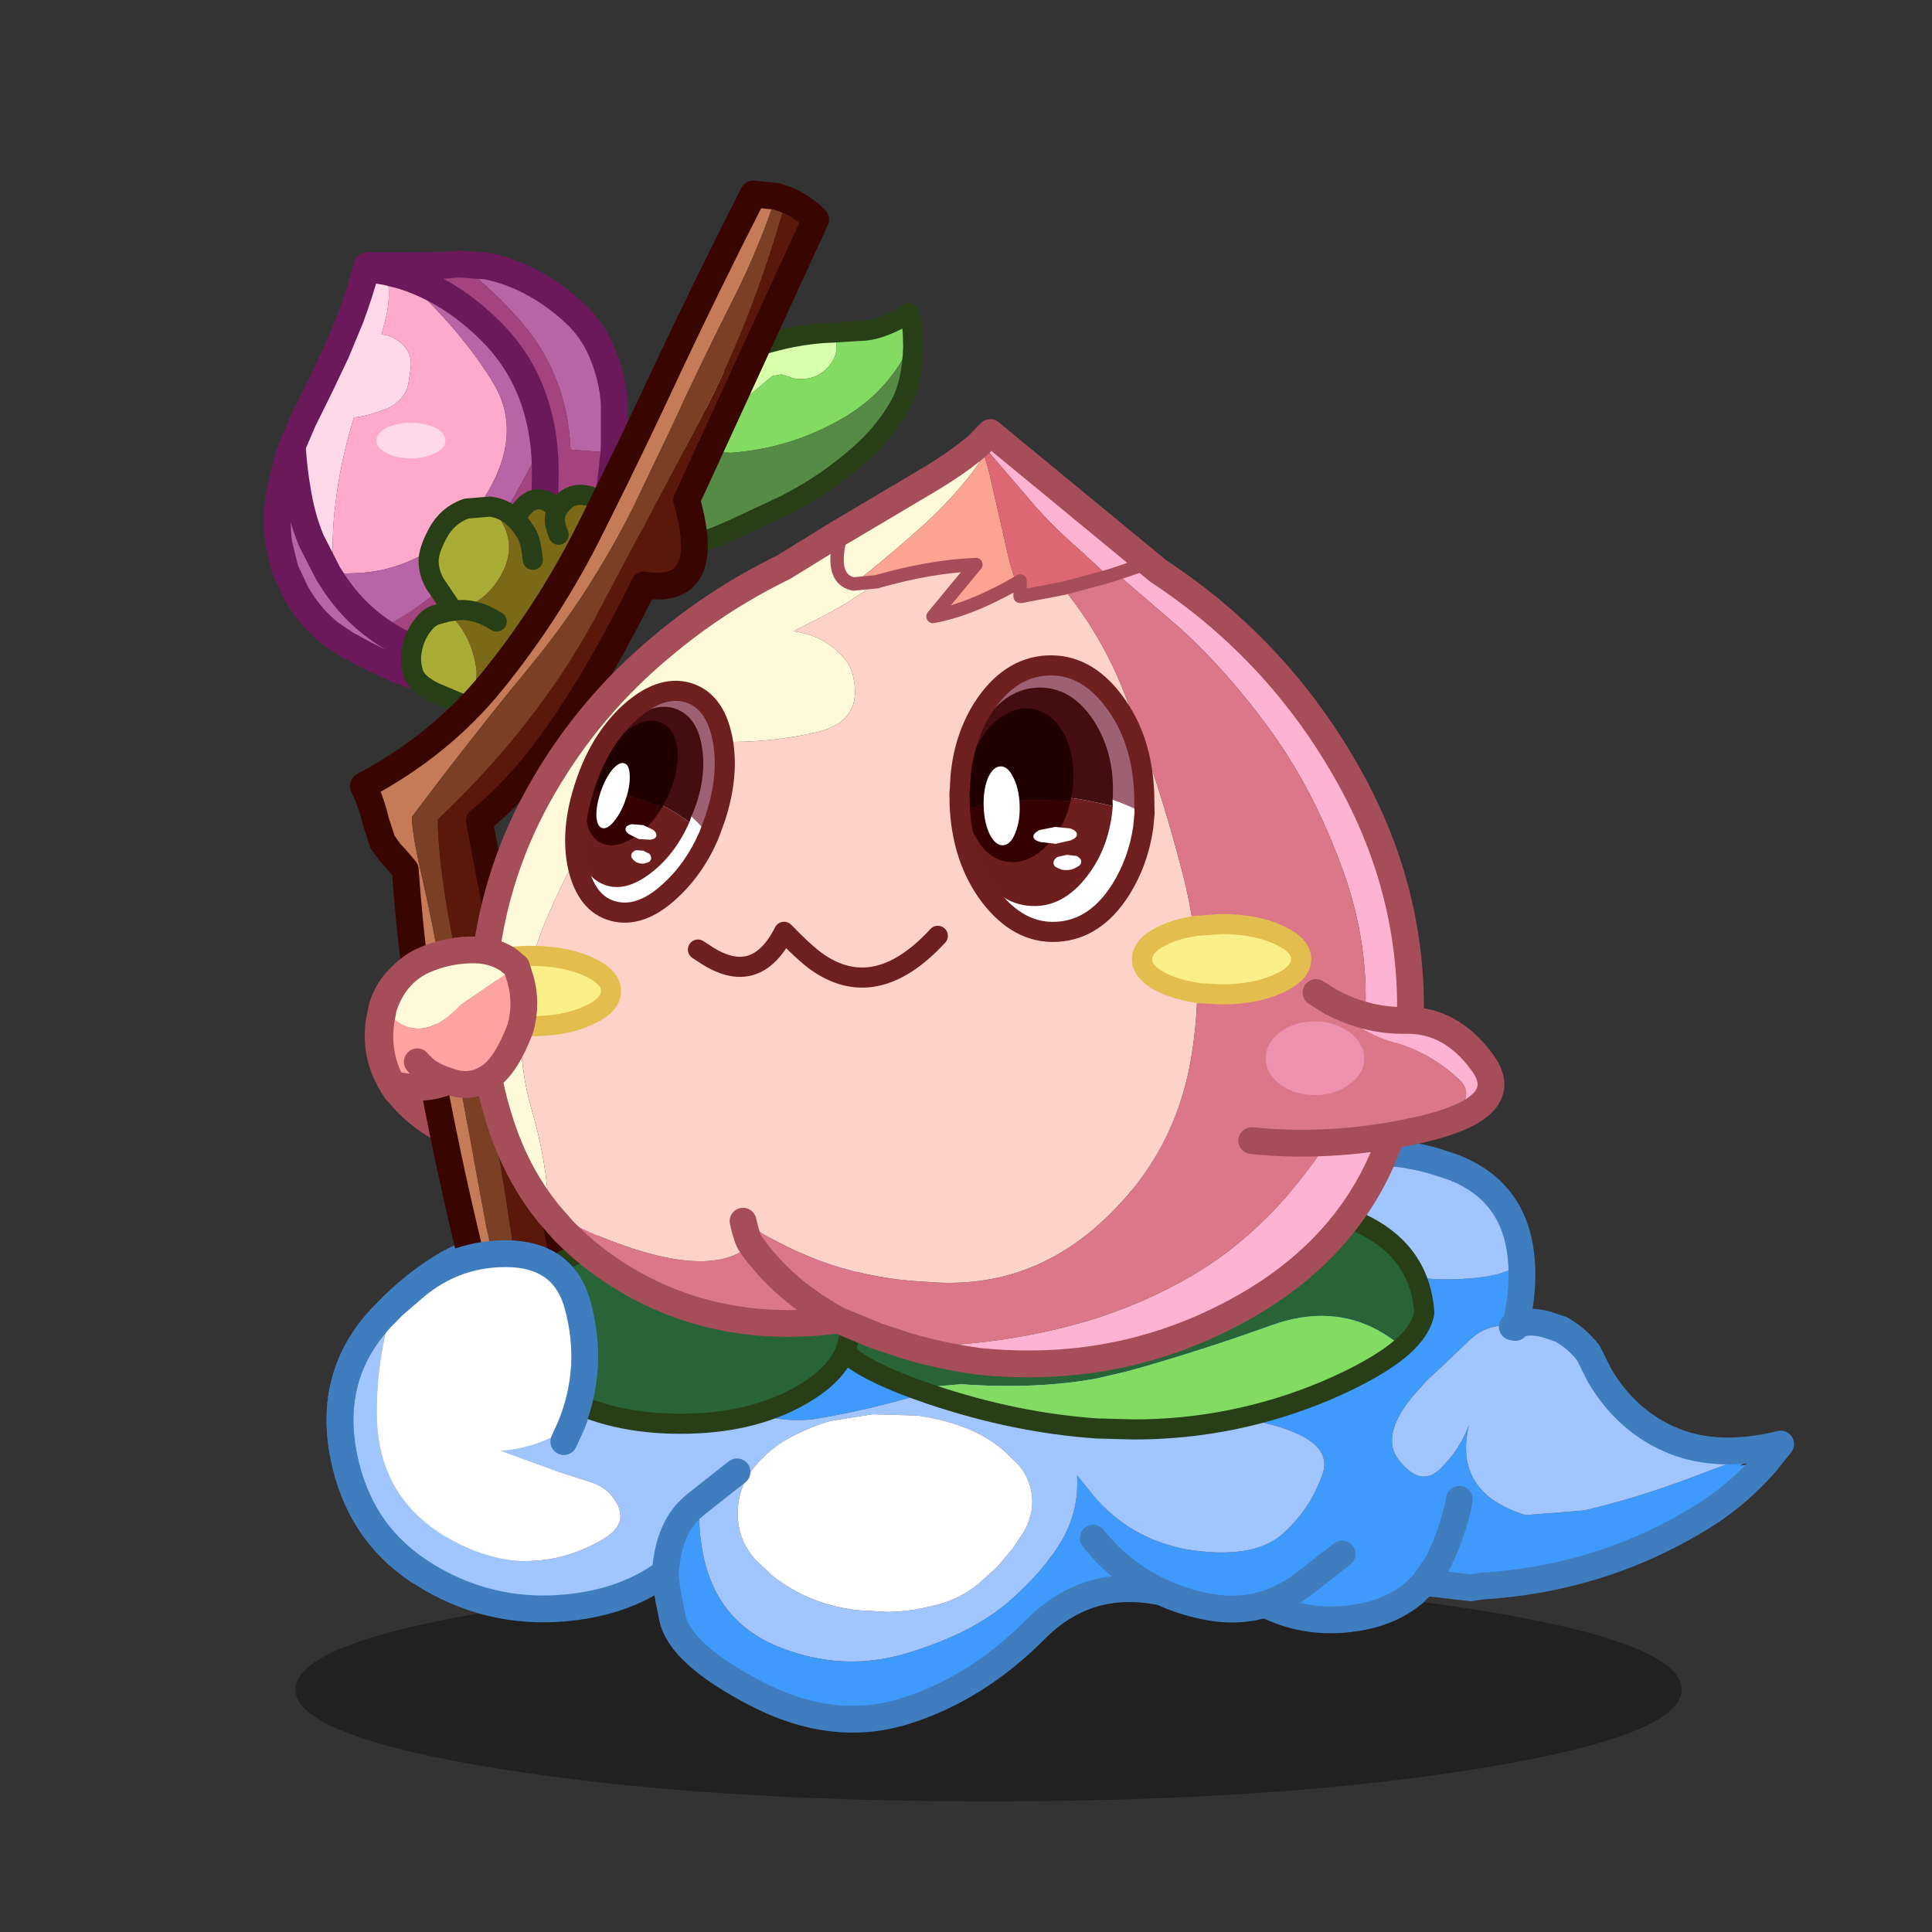 <svg xmlns:ffdec="https://www.free-decompiler.com/flash" xmlns:xlink="http://www.w3.org/1999/xlink" ffdec:objectType="frame" height="90" width="90" xmlns="http://www.w3.org/2000/svg"><rect width="100%" height="100%" fill="#333333" stroke="none"/><use ffdec:characterId="25" height="133.95" transform="translate(-165.15 -49.95)" width="251.2" xlink:href="#a"/><defs><g id="a" transform="translate(165.15 49.95)"><use ffdec:characterId="1" height="26.95" transform="translate(-165.15 -49.95)" width="23.15" xlink:href="#b"/><use ffdec:characterId="24" height="166.4" transform="translate(12.303 2.378) scale(.49)" width="150.35" xlink:href="#c"/></g><g id="c" transform="translate(24.05 -18.2)"><use ffdec:characterId="3" height="33.4" transform="matrix(1.52 0 0 .637 -21.068 163.33)" width="86.7" xlink:href="#d"/><use ffdec:characterId="6" height="69.6" transform="translate(-24.075 37.175) scale(.637)" width="54.35" xlink:href="#e"/><use ffdec:characterId="7" height="94.9" transform="translate(-18.104 117.604) scale(.637)" width="219" xlink:href="#f"/><use ffdec:characterId="8" height="39.5" transform="translate(9.439 42.16) scale(.637)" width="45.8" xlink:href="#g"/><use ffdec:characterId="9" height="32.65" transform="translate(-14.488 102.66) scale(.637)" width="28.15" xlink:href="#h"/><use ffdec:characterId="10" height="184.6" transform="translate(-15.888 30.515) scale(.637)" width="71.5" xlink:href="#i"/><use ffdec:characterId="11" height="37.7" transform="translate(-1.466 126.184) scale(.637)" width="139.2" xlink:href="#j"/><use ffdec:characterId="12" height="143" transform="translate(-4.604 53.196) scale(.637)" width="142.55" xlink:href="#k"/><use ffdec:characterId="13" height="26.5" transform="translate(68.534 106.436) scale(.637)" width="39.75" xlink:href="#l"/><use ffdec:characterId="14" height="25.05" transform="translate(-14.327 102.382) scale(.637)" width="25.5" xlink:href="#m"/><use ffdec:characterId="15" height="51.35" transform="translate(-18.108 131.25) scale(.637)" width="40.5" xlink:href="#n"/><use ffdec:characterId="16" height="33.1" transform="translate(5.532 79.037) scale(.637)" width="22.3" xlink:href="#o"/><use ffdec:characterId="17" height="32.9" transform="matrix(.48 .129 -.174 .518 9.5 79.219)" width="21.15" xlink:href="#p"/><use ffdec:characterId="18" height="24.7" transform="matrix(.48 .129 -.174 .518 9.283 80.84)" width="15.7" xlink:href="#q"/><use ffdec:characterId="19" height="39.75" transform="translate(4.575 76.614) scale(.637)" width="86.45" xlink:href="#r"/><use ffdec:characterId="17" height="32.9" transform="matrix(.684 -.036 .023 .63 41.81 79.112)" width="21.15" xlink:href="#p"/><use ffdec:characterId="18" height="24.7" transform="matrix(.684 -.036 .023 .63 42.35 80.999)" width="15.7" xlink:href="#q"/><use ffdec:characterId="20" height="49.6" transform="translate(16.24 75.658) scale(.637)" width="69.65" xlink:href="#s"/></g><g id="e" transform="translate(2 2)"><use ffdec:characterId="4" height="66.75" transform="translate(-2 -2)" width="54.35" xlink:href="#t"/><use ffdec:characterId="5" height="34.65" transform="translate(18.45 32.95)" width="32.55" xlink:href="#u"/></g><g id="t"><path d="m-22.95-4.25 1.65-3.85 2.55-5.15 2.35-4.95 2.1-5.05q1.4-3.7 2.4-7.5l3 .5q.8 3.75-.2 7.3l-.55 2.05q2 .2 3.45 1.8 1.2 1.4.9 3.4l-.3 2q-.25 1.6-1.5 2.75-1 .95-2.35 1.35-2.1.85-4.3 1.1-1.75 5.6-2.55 11.25l-.35 2.8-.05.5q-.4 4.35-.1 8.8l-.8-.05-2.55-5q-1.35-3.3-1.95-6.9-.65-3.55-.85-7.15" fill="#ffd9e7" fill-rule="evenodd" transform="translate(27.2 33.4)"/><path d="m-8.9-30.25 2.35.6q9 8.35 13.65 16.1Q11.7-5.8 5.5 3.8 3.2 7.4.05 9.8q-6.15 4.35-12.3 4.85l-.4.05-4.15.15q-.3-4.45.1-8.8l.05-.5.35-2.8q.8-5.65 2.55-11.25 2.2-.25 4.3-1.1 1.35-.4 2.35-1.35 1.25-1.15 1.5-2.75l.3-2q.3-2-.9-3.4-1.45-1.6-3.45-1.8l.55-2.05q1-3.55.2-7.3" fill="#fac" fill-rule="evenodd" transform="translate(27.2 33.4)"/><path d="m2-31.4 4.1.3q3.85.8 7.35 2.8 3.1 1.75 5.7 4.2 2.65 2.4 4.1 5.85 1.6 3.8 1.85 7.7v6l-.05 1.35-6.35-.5-.15-.3q-.45-10.4-6.9-18.25-4.3-5.1-9.65-9.15m8.5 60.7q-1.7.95-3.7 1.45l-6.3.45q-3.75-.5-7.3-1.9-2.75-1.15-5.4-2.5l-2.75-1.5-2.3-1.55q-3.1-2.45-5.1-6l-1.65-3.5-.95-3.85q-.55-3.95.15-7.9l1.3-5.3.55-1.45q.2 3.6.85 7.15.6 3.6 1.95 6.9l2.55 5 .9 1.4-.1-1.35 4.15-.15.4-.05q6.15-.5 12.3-4.85 3.15-2.4 5.45-6 6.2-9.6 1.6-17.35-4.65-7.75-13.65-16.1 7.2 2.25 13.25 8.3 6.5 6.45 7.8 16.2-3.05 6.75-7.15 12.9-5 7.55-12.6 12.7-2.3 1.55-4.8 2.65 4.2 3 9.7 4.35Q5 28.85 10.5 29.3m-20.55-6.2q-3.9-2.75-6.65-6.9 2.75 4.15 6.65 6.9" fill="#b864a6" fill-rule="evenodd" transform="translate(27.2 33.4)"/><path d="M-7.9-31.15h1.65l5.7-.05L2-31.4q5.35 4.05 9.65 9.15Q18.1-14.4 18.55-4l.15.3 6.35.5-.55 4.7-1.35 6.1-1.9 6q-1.35 3.8-3.35 7.25-1.95 3.5-4.65 6.3l-.65.6-2.1 1.55Q5 28.85-.35 27.45q-5.5-1.35-9.7-4.35 2.5-1.1 4.8-2.65 7.6-5.15 12.6-12.7 4.1-6.15 7.15-12.9-1.3-9.75-7.8-16.2-6.05-6.05-13.25-8.3l-1.35-1.5m20.5 58.9.4-2.25Q14.65 13.8 14.8.35q.05-2.9-.3-5.5.35 2.6.3 5.5Q14.65 13.8 13 25.5l-.4 2.25" fill="#a4447e" fill-rule="evenodd" transform="translate(27.2 33.4)"/><path d="m15.3 2.65.1-.4h5.55l5.7-.05L29.2 2l4.1.3q3.85.8 7.35 2.8 3.1 1.75 5.7 4.2 2.65 2.4 4.1 5.85 1.6 3.8 1.85 7.7v6l-.05 1.35-.55 4.7-1.35 6.1-1.9 6q-1.35 3.8-3.35 7.25-1.95 3.5-4.65 6.3l-.65.6-2.1 1.55q-1.7.95-3.7 1.45l-6.3.45q-3.75-.5-7.3-1.9-2.75-1.15-5.4-2.5l-2.75-1.5-2.3-1.55q-3.1-2.45-5.1-6l-1.65-3.5-.95-3.85q-.55-3.95.15-7.9l1.3-5.3.55-1.45L5.9 25.3l2.55-5.15 2.35-4.95 2.1-5.05q1.4-3.7 2.4-7.5l3 .5 2.35.6q7.2 2.25 13.25 8.3 6.5 6.45 7.8 16.2.35 2.6.3 5.5-.15 13.45-1.8 25.15l-.4 2.25M10.5 49.6q2.75 4.15 6.65 6.9 4.2 3 9.7 4.35 5.35 1.4 10.85 1.85M9.6 48.2l.9 1.4M4.25 29.15q.2 3.6.85 7.15.6 3.6 1.95 6.9l2.55 5" fill="none" stroke="#6c195b" stroke-linecap="round" stroke-linejoin="round" stroke-width="4"/><path d="M-10.4-5.05q0-1.1 1.5-1.9 1.5-.75 3.65-.75t3.65.75q1.5.8 1.5 1.9 0 1.1-1.5 1.85-1.5.8-3.65.8t-3.65-.8q-1.5-.75-1.5-1.85" fill="#ffd9e7" fill-rule="evenodd" transform="translate(27.2 33.4)"/></g><g id="u"><path d="m-7.2 15.35-.55-.2-3.55-1.5q-2.6-1.3-3.05-2.75-.5-1.45-.35-2.9.3-2.6 1.8-4.45.7-.95 1.75-1.4l1.8-.5q3.5 3.25 4.3 8.1.6 3.35-2.15 5.6M-8.7 1.1l-2.5-3.7q-.85-1.55-.9-3.15-.1-1.6 1.35-4.3 1.45-2.7 4.25-3.7l3.55-.3.75.85q4 4.85.35 10.25Q-4.55 1.1-8.7 1.1" fill="#aaad35" fill-rule="evenodd" transform="translate(16.25 17.3)"/><path d="m-9.35 1.65.9-.15h.1l-.35-.4q4.15 0 6.85-4.05Q1.8-8.35-2.2-13.2l-.75-.85q2.15.25 3.8 1.85 2.65-5.05 6.3-1.45 2.45-4.05 7.65-.5-1 26.45-18.25 29.7l-2.05.3-1.7-.5q2.75-2.25 2.15-5.6-.8-4.85-4.3-8.1m16.5-15.3q-.9 1.4.15 3.8-1.05-2.4-.15-3.8M3.45-6.1q-.3-2.7-.8-3.65-.8-1.45-1.8-2.45 1 1 1.8 2.45.5.95.8 3.65m-5.4 9.2q-3.4-2.15-6.4-1.6 3-.55 6.4 1.6" fill="#7a6a18" fill-rule="evenodd" transform="translate(16.25 17.3)"/><path d="m9.05 32.65-.55-.2-3.55-1.5q-2.6-1.3-3.05-2.75-.5-1.45-.35-2.9.3-2.6 1.8-4.45.7-.95 1.75-1.4l1.8-.5.9-.15h.1l-.35-.4-2.5-3.7q-.85-1.55-.9-3.15-.1-1.6 1.35-4.3 1.45-2.7 4.25-3.7l3.55-.3q2.15.25 3.8 1.85 2.65-5.05 6.3-1.45 2.45-4.05 7.65-.5-1 26.45-18.25 29.7l-2.05.3-1.7-.5M17.1 5.1q1 1 1.8 2.45.5.95.8 3.65m3.85-3.75q-1.05-2.4-.15-3.8M7.9 18.8q3-.55 6.4 1.6" fill="none" stroke="#273e16" stroke-linecap="round" stroke-linejoin="round" stroke-width="3"/></g><g id="f"><path d="M-45.2 13q-.15 3.4.4 6.85 1.75 10.85 11.3 14.75 9.55 3.9 19.2 1.05 9.6-2.9 15.1-7.55 5.45-4.7 8.25-9.55 2.45-4.4 2.15-9.5l2.4 3q5.45 6.45 13.85 8.05 9.85 1.6 14.25-2.15 4.35-3.8 6.15-9.15 1.8-5.35-9.8-7.8-11.6-2.45-16.35-6.05Q13.95-11 11.3-20.6q-2.35-8.6-2.45-17.6l-.05-6.75.7-.15q5.65-.75 11.45.2 9.95 1.45 19.4 4.8 3.15 1.15 6.45 1.45l1.2.1v-.25q8.35-1.3 16.3.9l-3.3.35q-6.7 1.2-12 4.85-1.9 7.6 4.25 10.05 9.15 3.5 19 2.05 3-.45 5.3-1.95.25 4.15-.85 9.2l-.1.35-.45-.1q-3.6-.75-6.65 2.25L66.1-7.6l-2.7 2.5-2.35 2.65Q56.5 3.3 59.2 6.75q3.25 4.2 6.2 1.35 2.95-2.9 4.3-6.6-2.45 10.15 8.45 13.5l8.75-.7Q95 12.4 103 9.35l13.2-4.95q-7.4 3.7-5.65 3.15l3.5-.45q-3.85 4.45-8.75 7.65-15.2 9.7-33.7 10.85v1.05l-.95-.45-.7-.35q-2.65-1.45-4.9-3.7l.95-2.1q1.35-3.2 2.1-6.55l.15-.85-.15.85q-.75 3.35-2.1 6.55l-.95 2.1-2 2.9-1.6 1.6q-3.1 2.6-7.55 3.5Q46 31.7 39.25 28.3q-4.4 1.35-9.4.2-3.2-.7-6-2Q12.8 24.2 5 32.05q-8.8 8.85-19.45 12.2-10.7 3.35-22.15-2.55-11.5-5.95-12.6-11.4-1.15-5.45-1.05-6.75.5-6.95 4.45-10.05l.6-.5m58.8 5.45q4.3 5.35 10.25 8.05-5.95-2.7-10.25-8.05M50.4-38.6l-2.4.05 2.4-.05m-15.2 3.55q5.55-2.75 11.6-3.6-6.05.85-11.6 3.6M76.15-13.1l.55-.25-.55.25M71.6 25.6l-1.65.25 1.65-.25m-20.85-4.8-5.05 3.95q-3.05 2.5-6.45 3.55 3.4-1.05 6.45-3.55l5.05-3.95M-32.2-36.6q.8-3.45.95-4.9-.35-1.55-.35-3.05h1.15q1.8-.05 10.4 5.75l.8.55q7.6 5.15 8.15 6.35.75 1.55.95 5.8l.15 7.8q.05 5 2.7 7.15L-5.45-10q.8.5.8 1 0 1.85-1.1 2.9l-.85 1.25Q-17.1-1.1-28.2.7q-5.6.6-10.7-1.7l.25-.6q.6-1.7.85-6.05 1.5-14.2 2.65-18.2 1.95-6.75 2.95-10.75" fill="#409afc" fill-rule="evenodd" transform="translate(100.8 47.45)"/><path d="m8.8-44.95.05 6.75q.1 9 2.45 17.6Q13.95-11 21.7-5.05 26.45-1.45 38.05 1q11.6 2.45 9.8 7.8-1.8 5.35-6.15 9.15-4.4 3.75-14.25 2.15-8.4-1.6-13.85-8.05l-2.4-3q.3 5.1-2.15 9.5Q6.25 23.4.8 28.1q-5.5 4.65-15.1 7.55-9.65 2.85-19.2-1.05-9.55-3.9-11.3-14.75-.55-3.45-.4-6.85l-.6.5q-3.95 3.1-4.45 10.05-5.45 4.05-13.15 5.1-12 1.65-22.2-4.4l-1.5-.95q-4.55-3.05-7.35-7.4-2.7-4.25-3.8-9.7-2.4-12 5.5-20.55l1.9-1.95Q-93.35-8.4-93.3 0q.1 10.05 7.05 15.9l4.2 2.85.7.35q5.05 2.6 10.1 2.75 5.65.1 11.2-2.95 2.5-1.35 3-3 .45-1.7-1.15-3.7-1.2-1.55-3.45-2.2l-5.1-1.65-8.1-2.95h.35l.15-.05h.3l.3-.05.25-.05.25-.05q4.95-.75 8.5-3.3L-65.4 4l1-2.2.15-.25 1.35-1.2q3.6-3.5 5.45-9.25l2.9-8.95.65-1.95 3.35-9.85 1.1-3.1 9.55-2.4 7.7-1.45q-1 4-2.95 10.75-1.15 4-2.65 18.2-.25 4.35-.85 6.05l-.25.6q5.1 2.3 10.7 1.7 11.1-1.8 21.6-5.55l.85-1.25q1.1-1.05 1.1-2.9 0-.5-.8-1l-1.85-1.15Q-9.95-13.3-10-18.3l-.15-7.8q-.2-4.25-.95-5.8-.55-1.2-8.15-6.35 6-.95 11.85-2.8 8.05-2.45 16.2-3.9m55.5 7.05 2.65.85Q76.7-33.5 77.5-23l.05.45q-2.3 1.5-5.3 1.95-9.85 1.45-19-2.05Q47.1-25.1 49-32.7q5.3-3.65 12-4.85l3.3-.35m12.6 24.5.7-.75 3.65.7 2.25.75.2.15 1.05.4q1.55.7 2.4 2.25l.35.7 1.65 3.3Q92.7.2 98.6 3.2q7.35 3.75 17.6 1.2L103 9.35q-8 3.05-16.1 4.95l-8.75.7q-10.9-3.35-8.45-13.5-1.35 3.7-4.3 6.6-2.95 2.85-6.2-1.35-2.7-3.45 1.85-9.2L63.4-5.1l2.7-2.5 3.4-3.25q3.05-3 6.65-2.25l.45.1.3-.4q1.75-.75 4.35-.05-2.6-.7-4.35.05m10.6 4.2q-1.7-2.15-3.8-3.35 2.1 1.2 3.8 3.35M.3 5.4q-2.95-2.5-6.75-3.8-3.05-1-6.1-1.45l-6.75-.2-6.35 1q-2.85.85-5.55 2.25-3.25 1.6-5.7 4.55-2.5 2.95-2.55 6.9-.05 3.95 2.6 6.95l2.45 2.35q3.05 2.45 6.8 3.85 2.95 1.05 6.1 1.4l4.45.25q3.3-.05 6.45-.85 3.95-.8 7.05-3.3l2.85-2.6 2.25-2.65 1.7-2.55q2.1-3.75.7-7.5-.5-1.3-1.35-2.35L.3 5.4m-39.85 3.15L-45.2 13l5.65-4.45" fill="#a0c5ff" fill-rule="evenodd" transform="translate(100.8 47.45)"/><path d="m.3 5.4 2.3 2.25Q3.45 8.7 3.95 10q1.4 3.75-.7 7.5l-1.7 2.55L-.7 22.7l-2.85 2.6q-3.1 2.5-7.05 3.3-3.15.8-6.45.85l-4.45-.25q-3.15-.35-6.1-1.4-3.75-1.4-6.8-3.85l-2.45-2.35q-2.65-3-2.6-6.95.05-3.95 2.55-6.9 2.45-2.95 5.7-4.55 2.7-1.4 5.55-2.25l6.35-1 6.75.2Q-9.5.6-6.45 1.6-2.65 2.9.3 5.4m-64.55-3.85q3.4-8.7.95-17.8-1.9-7.2-9.55-7.75-8.6-.45-15.1 5.2l-2.9 2.5 2.9-2.5q6.5-5.65 15.1-5.2 7.65.55 9.55 7.75 2.45 9.1-.95 17.8l-.15.25-1 2.2.65-2.1q-3.55 2.55-8.5 3.3l-.25.05-.25.05-.3.05h-.3l-.15.05h-.35l8.1 2.95 5.1 1.65q2.25.65 3.45 2.2 1.6 2 1.15 3.7-.5 1.65-3 3-5.55 3.05-11.2 2.95-5.05-.15-10.1-2.75l-.7-.35-4.2-2.85Q-93.2 10.05-93.3 0q-.05-8.4 2.45-16.3 4-3.9 8.45-6.4l2.1-1.05 4.4-1.7.75-.2 16.05-4.5 4.55-1.25.65-.2 4.45-1.15-1.1 3.1-3.35 9.85-.65 1.95-2.9 8.95Q-59.3-3.15-62.9.35l-1.35 1.2" fill="#fff" fill-rule="evenodd" transform="translate(100.8 47.45)"/><path d="m55.6 60.45-.6.5q-3.95 3.1-4.45 10.05-.1 1.3 1.05 6.75 1.1 5.45 12.6 11.4 11.45 5.9 22.15 2.55Q97 88.35 105.8 79.5q7.8-7.85 18.85-5.55-5.95-2.7-10.25-8.05m-4.8-63.4.7-.15q5.65-.75 11.45.2 9.95 1.45 19.4 4.8 3.15 1.15 6.45 1.45l1.2-.15q8.35-1.3 16.3.9l2.65.85q9.75 3.55 10.55 14.05l.05.45q.25 4.15-.85 9.2l.1-.05h.1q1.75-.75 4.35-.05l2.25.75.2.15q2.1 1.2 3.8 3.35l1.65 3.3q3.55 6.1 9.45 9.1 7.35 3.75 17.6 1.2l-2.15 2.7Q211 59 206.1 62.2q-15.2 9.7-33.7 10.85l-1.65.25-6.9-.8-1.6 1.6q-3.1 2.6-7.55 3.5-7.9 1.55-14.65-1.85-4.4 1.35-9.4.2-3.2-.7-6-2M147.6 8.8l1.2.1 2.4-.05m26.2 25.6.1-.35-.55.25M147.6 8.8q-6.05.85-11.6 3.6m33.05 47.7-.15.85q-.75 3.35-2.1 6.55l-.95 2.1-2 2.9m-23.8 3.25q3.4-1.05 6.45-3.55l5.05-3.95M9.95 31.15l2.9-2.5q6.5-5.65 15.1-5.2 7.65.55 9.55 7.75 2.45 9.1-.95 17.8l-.15.25-1 2.2M51.35 14.7l-4.45 1.15-.65.2-4.55 1.25-16.05 4.5-.75.2-4.4 1.7-2.1 1.05q-4.45 2.5-8.45 6.4l-1.9 1.95q-7.9 8.55-5.5 20.55 1.1 5.45 3.8 9.7 2.8 4.35 7.35 7.4l1.5.95q10.2 6.05 22.2 4.4 7.7-1.05 13.15-5.1m31-61.8q6-.95 11.85-2.8 8.05-2.45 16.2-3.9m-41 8.35-7.7 1.45-9.55 2.4m4.25 45.75L61.25 56" fill="none" stroke="#3f7dbf" stroke-linecap="round" stroke-linejoin="round" stroke-width="4"/></g><g id="g"><path d="M9.35-15.35q1.2 2.6-.35 4.65-1.7 2.3-4.5 2.3-.9 0-1.7-.35L1.65-9.1l-1.4.25-2.9 2.45Q-5.2-4.25-10.8-3.8l-3.6.05q3.7-6.8 11.2-9.15 6.65-2.3 12.55-2.45" fill="#d7ffab" fill-rule="evenodd" transform="translate(23 19.75)"/><path d="m9.35-15.35 4.85-.3q2.75-.3 6.5-2.6.45 1.5.55 3l.05 2.05-1.05.95Q16.7-5.75 10.15-2.2 2.75 1.95-5.9 2.6l-11.25-.65 2.75-5.7 3.6-.05q5.6-.45 8.15-2.6l2.9-2.45 1.4-.25 1.15.35q.8.35 1.7.35 2.8 0 4.5-2.3 1.55-2.05.35-4.65" fill="#83db64" fill-rule="evenodd" transform="translate(23 19.75)"/><path d="m-17.15 1.95 11.25.65q8.65-.65 16.05-4.8 6.55-3.55 10.1-10.05l1.05-.95q-.15 5.45-2 8.75-2 3.55-5.1 6.5-5.4 5-12 8.35l-7.8 3.65q-7.55 3.45-15.9 4.2.25-2.65.9-5.55 1.2-5.6 3.45-10.75" fill="#558b45" fill-rule="evenodd" transform="translate(23 19.75)"/><path d="m44.3 6.55-.05-2.05q-.1-1.5-.55-3-3.75 2.3-6.5 2.6l-4.85.3q-5.9.15-12.55 2.45Q12.3 9.2 8.6 16l-2.75 5.7Q3.6 26.85 2.4 32.45q-.65 2.9-.9 5.55 8.35-.75 15.9-4.2l7.8-3.65q6.6-3.35 12-8.35 3.1-2.95 5.1-6.5 1.85-3.3 2-8.75z" fill="none" stroke="#273e16" stroke-linecap="round" stroke-linejoin="round" stroke-width="3"/></g><g id="h"><path d="M-11.5-6.2q1.4-4.6 5.95-6.5 5.5-2.25 11.4-1.3l.6.1H7.6q2.3.15 3.35 1.6L1.6-6.65Q-5.85.3-11.5-6.2" fill="#fef9d9" fill-rule="evenodd" transform="translate(14.1 16.3)"/><path d="m10.95-12.3.1.1q1 1.45 1 3.15 0 3.25-2.25 7.25-1.85 3.25-2.15 5.45L5.85 4.8q-3.35 1.7-7.1.15-2.7 2.85-6.2 3.45-5.45-5.25-4.5-12.4l.45-2.2Q-5.85.3 1.6-6.65l9.35-5.65M-5.8 1.9l1.45 1.25q1.6 1.2 3.1 1.8-1.5-.6-3.1-1.8L-5.8 1.9" fill="#fda3a2" fill-rule="evenodd" transform="translate(14.1 16.3)"/><path d="M2.6 10.1Q4 5.5 8.55 3.6q5.5-2.25 11.4-1.3l.6.1h1.15q2.3.15 3.35 1.6l.1.1q1 1.45 1 3.15 0 3.25-2.25 7.25-1.85 3.25-2.15 5.45l2.2-2.25m-2.2 2.25-1.8 1.15q-3.35 1.7-7.1.15-1.5-.6-3.1-1.8L8.3 18.2m-1.65 6.5q3.75 3.7 10.2 5.95M2.6 10.1l-.45 2.2q-.95 7.15 4.5 12.4" fill="none" stroke="#a54e59" stroke-linecap="round" stroke-linejoin="round" stroke-width="4"/></g><g id="i"><path d="m27.85-89.95-.45 1.3q-2.5 7.25-6.05 14.25-4.8 9.5-9.25 19.2L6.45-43.4Q.15-30.85-8.65-20.1-17.8-8.95-26.5 2.65q-.05 2.2 1.45 8.75 1.5 6.5 3.2 15.85 1.65 9.35 2.95 17.6l3.55 19.25q1.75 8.4 4.15 16.55 1.5 5.05 4.35 9.2l.3.45h-7.5q-1.25-11.8-4.05-23.65-3.15-13.05-5.75-27.15-2.6-14.1-3.65-28.95l-1.45-1.7-.8-.85-1.15-1.6-1-3.1q-.65-2.8-1.85-5.25 11.55-6.15 19.2-15.6Q-5.95-28.15.1-40.3l.75-1.5q5.6-11.2 10.8-22.4 5.7-12.15 12.8-26.1l3.4.35" fill="#c57a58" fill-rule="evenodd" transform="translate(35.75 92.3)"/><path d="m-6.55 90.3-.3-.45q-2.85-4.15-4.35-9.2-2.4-8.15-4.15-16.55l-3.55-19.25q-1.3-8.25-2.95-17.6-1.7-9.35-3.2-15.85-1.5-6.55-1.45-8.75 8.7-11.6 17.85-22.75 8.8-10.75 15.1-23.3l5.65-11.8q4.45-9.7 9.25-19.2 3.55-7 6.05-14.25l.45-1.3 1.5.5Q24.5-72.05 17.25-58L.6-26.55Q-8-10.8-22.65 3.05q.1 9.8 4.6 28.7t6.55 34.7Q-9.85 79.5-5.4 90.3h-1.15" fill="#7a3f24" fill-rule="evenodd" transform="translate(35.75 92.3)"/><path d="M-5.4 90.3q-4.45-10.8-6.1-23.85-2.05-15.8-6.55-34.7-4.5-18.9-4.6-28.7Q-8-10.8.6-26.55L17.25-58q7.25-14.05 12.1-31.45 2.4.95 4.4 2.95L14.5-44.6q4.1 14.3-6.35 12.65Q-4.6-6-16.45 3.25L.2 90.3h-5.6" fill="#59180a" fill-rule="evenodd" transform="translate(35.75 92.3)"/><path d="M63.6 2.35 60.2 2q-7.1 13.95-12.8 26.1-5.2 11.2-10.8 22.4l-.75 1.5Q29.8 64.15 21.2 74.75 13.55 84.2 2 90.35q1.2 2.45 1.85 5.25l1 3.1L6 100.3l.8.85 1.45 1.7Q9.3 117.7 11.9 131.8q2.6 14.1 5.75 27.15 2.8 11.85 4.05 23.65h14.25L19.3 95.55q11.85-9.25 24.6-35.2Q54.35 62 50.25 47.7L69.5 5.8q-2-2-4.4-2.95l-1.5-.5z" fill="none" stroke="#380501" stroke-linecap="round" stroke-linejoin="round" stroke-width="4"/></g><g id="j"><path d="M-8.15 11.2q-7.3-2.7-10.25-5.35-1.6 3.65-6.7 6.5-7.35 4.15-17.8 4.15-10.45 0-17.85-4.15-7.35-4.15-7.35-10t7.35-10q7.4-4.15 17.85-4.15 10.45 0 17.8 4.15 4.55 2.55 6.3 5.75 2.8-3.5 9.95-7.35 9.95-5.35 28.05-7.2l4-.4q21-1.65 32.6 2.3Q67.4-10.6 68.1-.05q-.45 2.55-3.3 5.1-8.5-7.2-19.5-3.25T23.7 8.7l-4.5 1.05q-9.05 1.65-20.25.85l-7.1.6M-18.4 5.85q.7-1.65.7-3.5 0-2.25-1.1-4.25 1.1 2 1.1 4.25 0 1.85-.7 3.5" fill="#296438" fill-rule="evenodd" transform="translate(69.6 18.85)"/><path d="M64.8 5.05Q61.05 8.3 53.35 11.6q-13.75 5.75-28.6 5.75l-5.55-.15Q7 16.35-5.6 12.1l-2.55-.9 7.1-.6q11.2.8 20.25-.85l4.5-1.05q10.6-2.95 21.6-6.9 11-3.95 19.5 3.25" fill="#83db64" fill-rule="evenodd" transform="translate(69.6 18.85)"/><path d="M134.4 23.9q-3.75 3.25-11.45 6.55-13.75 5.75-28.6 5.75l-5.55-.15q-12.2-.85-24.8-5.1l-2.55-.9q-7.3-2.7-10.25-5.35-1.6 3.65-6.7 6.5-7.35 4.15-17.8 4.15-10.45 0-17.85-4.15-7.35-4.15-7.35-10t7.35-10q7.4-4.15 17.85-4.15 10.45 0 17.8 4.15 4.55 2.55 6.3 5.75 2.8-3.5 9.95-7.35Q70.7 4.25 88.8 2.4l4-.4q21-1.65 32.6 2.3 11.6 3.95 12.3 14.5-.45 2.55-3.3 5.1m-83.6-6.95q1.1 2 1.1 4.25 0 1.85-.7 3.5" fill="none" stroke="#273e16" stroke-linecap="round" stroke-linejoin="round" stroke-width="3"/></g><g id="k"><path d="m6.25-66.5 1.1-2.1L30.3-49.7l1.45 1.2Q49.8-36.65 60.3-17.75q11.3 20.3 8.6 43.05-2.8 23.3-23.25 35.45-18.65 11-40.8 8.7-5.35-.75-10.35-2.2 12-.05 23.2-2.85l3.5-.95q9.15-2.8 16.8-7.5 9.1-5.65 16.35-15.35 7.05-9.45 8.15-20.7l.05-.6Q63.5 7.7 59.3-3.9T48.8-24.3q-6.3-8.8-13.65-15.55l-9.6-8.25-1.25.4-4.1-3.8q-4.65-4-8.2-8.3l-5.75-6.7M30.3-49.7l-4.75 1.6 4.75-1.6" fill="#ffb3d2" fill-rule="evenodd" transform="translate(71.15 71.15)"/><path d="m5.2-67.55.6 1.75-1.7 2.5q-3.25 4.2-7.25 7.85-4.05 3.65-8.2 7l-2.35 1.9 3.55-.35v.05q-4.3 3.25-9.2 5.65l-3.3 1.7q4.8.65 7.7 4.25.75.85 1.1 2.15 1.75 6.85-5.05 8.6-7.2 1.7-14.6 1.5-4.2-.1-7.9 1.45l-5.65 2.6-.15.25Q-54.8-7.9-60 4.55l-1.6 4.4h-.2q-3.9 0-6.9 1 1.55-14 8.75-26.35 6.95-11.95 17.6-20.8 8.35-7.05 18.2-11.85l8.35-5.15.35-.2 11.55-6.85q5.95-3.45 9.1-6.3m-64.55 114.8Q-63.3 42.3-65.6 36.2q-3.25-8.7-3.5-17.85 2.55.9 5.75 1.05-.2 6.4 1.7 12.85 2.15 7.4 2.5 14.95l-.2.05m45.65-93.8q-3.8-.75-1.75-7.85-2.05 7.1 1.75 7.85" fill="#fef9d9" fill-rule="evenodd" transform="translate(71.15 71.15)"/><path d="m-10.15-46.9.1-.05q8-2.25 14.6-2.5l-6.4 7.75q5.55-1 12.45-4.95l.55-.35v2.3h.15l6.3-1.2q5.9 7.25 9.25 16Q32-16.75 35.5-3 36.45.75 37 4.55q-2.3.35-4.2 1.2-3.45 1.55-3.45 3.7 0 2.15 3.45 3.7 2.1.9 4.65 1.3l.15.05q-.1 4.75-.9 9.6-2.4 14.4-13.15 24.35-11.25 10.5-26.4 9.15-15-.7-27.35-9.05.6 2.7 1.2 3.5-7.4 6.7-30.15-4.7l-.05-.05.05-.1q-.35-7.55-2.5-14.95-1.9-6.45-1.7-12.85l1.55.05q4.95 0 8.4-1.55 3.5-1.55 3.5-3.7 0-2.15-3.5-3.7-3.4-1.5-8.2-1.55l1.6-4.4Q-54.8-7.9-47.2-18.7l.15-.25 5.65-2.6q3.7-1.55 7.9-1.45 7.4.2 14.6-1.5 6.8-1.75 5.05-8.6-.35-1.3-1.1-2.15-2.9-3.6-7.7-4.25l3.3-1.7q4.9-2.4 9.2-5.65v-.05" fill="#fdd2c9" fill-rule="evenodd" transform="translate(71.15 71.15)"/><path d="M-69.1 18.35q-.1-3.3.2-6.65l.2-1.75q3-1 6.9-1h.2q4.8.05 8.2 1.55 3.5 1.55 3.5 3.7 0 2.15-3.5 3.7-3.45 1.55-8.4 1.55l-1.55-.05q-3.2-.15-5.75-1.05M37 4.55l.1-.05 4.1-.3q4.95 0 8.4 1.55 3.5 1.55 3.5 3.7 0 2.15-3.5 3.7-3.45 1.55-8.4 1.55l-3.6-.2-.15-.05q-2.55-.4-4.65-1.3-3.45-1.55-3.45-3.7 0-2.15 3.45-3.7 1.9-.85 4.2-1.2" fill="#fbf088" fill-rule="evenodd" transform="translate(71.15 71.15)"/><path d="m5.8-65.8.75 2.65 2.4 10.55q.6 3 1.65 5.95Q3.7-42.7-1.85-41.7l6.4-7.75q-6.6.25-14.6 2.5l-.1.05-3.55.35 2.35-1.9q4.15-3.35 8.2-7 4-3.65 7.25-7.85l1.7-2.5" fill="#fca493" fill-rule="evenodd" transform="translate(71.15 71.15)"/><path d="m5.8-65.8.45-.7L12-59.8q3.55 4.3 8.2 8.3l4.1 3.8-5.55 1.5-1.15.3-6.3 1.2-.15-.4V-47l-.55.35Q9.55-49.6 8.95-52.6l-2.4-10.55-.75-2.65" fill="#dd6873" fill-rule="evenodd" transform="translate(71.15 71.15)"/><path d="m-5.5 67.25-4.85-1.6L-16 63.3q-16.85 2.25-30.6-5.4-4.85-2.75-8.6-6.2 1.25.45-1.4-1.35l-.35-.35-2.2-2.5-.2-.25.15.05.05.05q22.75 11.4 30.15 4.7-.6-.8-1.2-3.5 12.35 8.35 27.35 9.05 15.15 1.35 26.4-9.15Q34.3 38.5 36.7 24.1q.8-4.85.9-9.6l3.6.2q4.95 0 8.4-1.55 3.5-1.55 3.5-3.7 0-2.15-3.5-3.7-3.45-1.55-8.4-1.55l-4.1.3-.1.05Q36.45.75 35.5-3 32-16.75 26.85-29.9q-3.35-8.75-9.25-16l1.15-.3 5.55-1.5 1.25-.4 9.6 8.25Q42.5-33.1 48.8-24.3q6.3 8.8 10.5 20.4 4.2 11.6 3.25 23.2l-.05.6q-1.1 11.25-8.15 20.7Q47.1 50.3 38 55.95q-7.65 4.7-16.8 7.5l-3.5.95Q6.5 67.2-5.5 67.25M-16 63.3q-8.15-4.4-13-11.25 4.85 6.85 13 11.25" fill="#db7789" fill-rule="evenodd" transform="translate(71.15 71.15)"/><path d="M78.5 2.55 77.85 2 76.4 3.5l-.05.05v.05q-3.15 2.85-9.1 6.3L55.7 16.75l-.35.2L47 22.1q-9.85 4.8-18.2 11.85-10.65 8.85-17.6 20.8Q4 67.1 2.45 81.1l-.2 1.75q-.3 3.35-.2 6.65.25 9.15 3.5 17.85 2.3 6.1 6.25 11.05l.2.25 2.2 2.5.35.35 1.1 1.05.3.3q3.75 3.45 8.6 6.2 13.75 7.65 30.6 5.4l5.65 2.35 4.85 1.6q5 1.45 10.35 2.2 22.15 2.3 40.8-8.7 20.45-12.15 23.25-35.45 2.7-22.75-8.6-43.05-10.5-18.9-28.55-30.75l-1.45-1.2L78.5 2.55M40.95 119.7q.6 2.7 1.2 3.5 4.85 6.85 13 11.25" fill="none" stroke="#a54e59" stroke-linecap="round" stroke-linejoin="round" stroke-width="4"/><path d="m57.45 24.6 3.55-.35.1-.05q8-2.25 14.6-2.5l-6.4 7.75q5.55-1 12.45-4.95l.55-.35v2.3h.15l6.3-1.2 1.15-.3 5.55-1.5 1.25-.4 4.75-1.6m-45.75-4.7q-2.05 7.1 1.75 7.85" fill="none" stroke="#a54e59" stroke-linecap="round" stroke-linejoin="round" stroke-width="2"/><path d="m108.15 75.7.1-.05 4.1-.3q4.95 0 8.4 1.55 3.5 1.55 3.5 3.7 0 2.15-3.5 3.7-3.45 1.55-8.4 1.55l-3.6-.2-.15-.05q-2.55-.4-4.65-1.3-3.45-1.55-3.45-3.7 0-2.15 3.45-3.7 1.9-.85 4.2-1.2m-98.6 4.4q4.8.05 8.2 1.55 3.5 1.55 3.5 3.7 0 2.15-3.5 3.7-3.45 1.55-8.4 1.55l-1.55-.05q-3.2-.15-5.75-1.05m.4-8.4q3-1 6.9-1h.2" fill="none" stroke="#e3bd4e" stroke-linecap="round" stroke-linejoin="round" stroke-width="3"/></g><g id="l"><path d="m11.55 8.4-2.35.65q-13.15 3.15-26 1.85l-1.1-1.75q-.95-1.75-.95-5.85 0-2.35.5-3.95.75-2.4 2.8-4.25 2-1.8 5.55-4.4l2.8-1.9 2.4 1.5.15.05-.05.05Q-2.65-7.25 0-5.65 2.2-4.4 4.75-3.7l1.1.35q4.6 1.65 8.3 5.1 2.1 2 .05 4.25l-2.65 2.4m-13.8-5.9Q-.05.9-.05-1.4t-2.2-3.9q-2.1-1.6-5.1-1.6-3.05 0-5.2 1.6-2.15 1.6-2.15 3.9t2.15 3.9q2.15 1.6 5.2 1.6 3 0 5.1-1.6" fill="#db7789" fill-rule="evenodd" transform="translate(18.85 13.2)"/><path d="M11.55 8.4 14.2 6q2.05-2.25-.05-4.25-3.7-3.45-8.3-5.1l-1.1-.35Q2.2-4.4 0-5.65q-2.65-1.6-4.7-3.95l.05-.05q5.2 2.7 10.8 2.6Q13-7.2 17.7-.65q4.2 5.85-6.15 9.05" fill="#ffb3d2" fill-rule="evenodd" transform="translate(18.85 13.2)"/><path d="M-2.25 2.5q-2.1 1.6-5.1 1.6-3.05 0-5.2-1.6Q-14.7.9-14.7-1.4t2.15-3.9q2.15-1.6 5.2-1.6 3 0 5.1 1.6 2.2 1.6 2.2 3.9t-2.2 3.9" fill="#ed91ae" fill-rule="evenodd" transform="translate(18.85 13.2)"/><path d="M2.05 24.1q12.85 1.3 26-1.85l2.35-.65q10.35-3.2 6.15-9.05Q31.85 6 25 6.15q-5.6.1-10.8-2.6l-.15-.05-2.4-1.5" fill="none" stroke="#a54e59" stroke-linecap="round" stroke-linejoin="round" stroke-width="4"/></g><g id="m"><path d="m9.65-8 .6 1.9q1 3.55 0 7.25-2.1 5.6-4.65 7.3-2.5 1.65-5.3.9l-.8-.25q-4.05 1.6-8.45.4l-.75-1.65L-10 7q-1.05-3.1-.6-6.7l.4-2.2q5 6.5 11.6-.45L9.65-8M-5.15 6.2l.35.4.9.85q1.25.95 3.4 1.65-2.15-.7-3.4-1.65l-.9-.85-.35-.4" fill="#fda3a2" fill-rule="evenodd" transform="translate(12.75 12.5)"/><path d="M-10.2-1.9q1.65-5 5.9-7 3.8-1.7 7.9-1.6 2.6.05 4.8 1.45L9.65-8 1.4-2.35q-6.6 6.95-11.6.45" fill="#fef9d9" fill-rule="evenodd" transform="translate(12.75 12.5)"/><path d="m22.4 4.5.6 1.9q1 3.55 0 7.25-2.1 5.6-4.65 7.3-2.5 1.65-5.3.9l-.8-.25Q8.2 23.2 3.8 22l.65 1.05M22.4 4.5l-1.25-1.05q-2.2-1.4-4.8-1.45-4.1-.1-7.9 1.6-4.25 2-5.9 7l-.4 2.2q-.45 3.6.6 6.7l.3.85L3.8 22m8.45-.4q-2.15-.7-3.4-1.65l-.9-.85-.35-.4" fill="none" stroke="#a54e59" stroke-linecap="round" stroke-linejoin="round" stroke-width="4"/></g><g id="n"><path d="M15.15 4.4 13.8 8.75 5.7 5.8q5.95-.55 10.1-3.5l-.65 2.1" fill="#a0c5ff" fill-rule="evenodd" transform="translate(20.25 25.65)"/><path d="m-10.3-15.9 2.9-2.5q6.5-5.65 15.1-5.2 7.65.55 9.55 7.75 2.5 9.25-1.1 18.05l-.35.1Q11.65 5.25 5.7 5.8l8.1 2.95-1.55 5.05-2.95 8.45q-5.35-.15-10.8-3.1-2.35-1.25-4.2-2.85-6.95-5.85-7.05-15.9-.05-8.4 2.45-16.3" fill="#fff" fill-rule="evenodd" transform="translate(20.25 25.65)"/><path d="m9.95 9.75-1.9 1.95q-7.9 8.55-5.5 20.55 1.1 5.45 3.8 9.7 2.8 4.35 7.35 7.4M9.95 9.75l2.9-2.5q6.5-5.65 15.1-5.2 7.65.55 9.55 7.75 2.5 9.25-1.1 18.05l-1 2.2" fill="none" stroke="#3f7dbf" stroke-linecap="round" stroke-linejoin="round" stroke-width="4"/></g><g id="o" fill-rule="evenodd"><path d="M24 26q-1.6-2-3.5-3.55l-1.55-1.2-2.95-1.6q-1.7-.8-3.55-1.35-2.2-.6-4.35-.65l-.65.05H6.3l-.55.1.45-1.2.65-1.4.55-1.15.4-.8q1.85-3.3 4.45-5.65 1.7-1.5 3.3-2.35 2.7-1.25 5.15-.6 2.5.7 3.9 3.05.9 1.45 1.35 3.55 1.2 5.55-1.05 12.3L24 26" fill="#9e6174" transform="translate(-4.05 -4.45)"/><path d="m5.75 17.8.55-.1h1.15l.65-.05q2.15.05 4.35.65 1.85.55 3.55 1.35l2.95 1.6 1.55 1.2Q22.4 24 24 26l-.75 1.6-1.75 3-3.35 3.75q-4.4 4.05-8.45 2.95-3.95-1.05-5.25-6.6-.5-2.3-.4-4.75l.2-2.1q.35-2.6 1.3-5.45l.2-.6" fill="#fff" transform="translate(-4.05 -4.45)"/></g><g id="p" fill-rule="evenodd"><path d="m-10.55.2.05-1.35q.6-6.8 4-11.25 3.5-4.45 7.85-4 4.35.5 7.05 5.6 2.75 5.2 2.1 11.95V2l-3.05-.9Q4.95.4 2.25.05l-6.05-.5-6.75.65" fill="#440d0f" transform="translate(10.55 16.45)"/><path d="M10.5 2q-.65 6.2-3.95 10.4-3.5 4.5-7.85 4-4.35-.45-7.1-5.65-2.35-4.6-2.15-10.55l6.75-.65 6.05.5q2.7.35 5.2 1.05l3.05.9" fill="#6d1f1f" transform="translate(10.55 16.45)"/></g><g id="q" fill-rule="evenodd"><path d="m-7.8 2.35.15-3.9q.65-4.8 3.3-8 2.6-3.05 5.65-2.75 3 .35 4.75 3.95 1.6 3.55 1 8.4l-.35 1.9-6.35-.5q-4.25-.05-8.15.9" fill="#210000" transform="translate(7.85 12.35)"/><path d="M6.7 1.95q-.85 3.45-2.95 5.9Q1.1 11-1.9 10.7q-3.05-.35-4.7-3.95-1-2-1.2-4.4 3.9-.95 8.15-.9l6.35.5" fill="#350000" transform="translate(7.85 12.35)"/><path d="M-1.15 6.35Q-1.85 8.1-2.9 8.1t-1.8-1.75q-.7-1.75-.7-4.2t.7-4.2q.75-1.75 1.8-1.75t1.75 1.75Q-.4-.3-.4 2.15t-.75 4.2m2.5.7q0-.55.9-.95l2.15-.35 2.1.35q.9.4.9.95 0 .5-.9.85l-2.1.4-2.15-.4q-.9-.35-.9-.85m6.5 4.1q0 .55-.6.8-.55.4-1.35.4t-1.35-.4Q4 11.7 4 11.15q0-.45.55-.85l1.35-.25 1.35.25q.6.4.6.85" fill="#fff" transform="translate(7.85 12.35)"/></g><g id="r"><path d="M3 17.75q-2.3 6.8-1.1 12.3 1.3 5.55 5.25 6.6 4.05 1.1 8.45-2.95 3.05-2.75 5.1-6.75l.75-1.6.9-2.45q2.25-6.75 1.05-12.3-1.2-5.5-5.25-6.6Q14.2 2.95 9.7 6.95q-3.85 3.5-6.05 9l-.45 1.2-.2.6z" fill="none" stroke="#6e2020" stroke-linecap="round" stroke-linejoin="round" stroke-width="3"/><path d="M89 22.75q-3.05-1.55-6.25-2.55l-2.6-.7-4.55-.75-5.3-.15q-3.1.1-5.9.9l-.85.25-1.45.5-.7.25q-.05-.75.05-1.5l.05-1.75.15-1.4.25-1.05q.8-4.3 3-7.85 1.5-2.25 3.25-3.7 2.8-2.4 6.3-2.6Q78 .45 81 2.55q1.85 1.3 3.4 3.4 4.25 5.6 4.55 13.85l.05 2.95" fill="#9e6174" fill-rule="evenodd" transform="translate(-2.55 -.65)"/><path d="m61.4 20.5.7-.25 1.45-.5.85-.25q2.8-.8 5.9-.9l5.3.15 4.55.75 2.6.7q3.2 1 6.25 2.55l-.2 2.1-.9 3.9q-.9 2.85-2.45 5.35-3.8 6-9.55 6.3-5.65.3-9.95-5.3-1.75-2.3-2.8-5.05l-.8-2.35q-.8-3-.95-6.45v-.75" fill="#fff" fill-rule="evenodd" transform="translate(-2.55 -.65)"/></g><path d="M40.55 22.1q.3 8.25 4.55 13.85 4.3 5.6 9.95 5.3 5.75-.3 9.55-6.3 2.6-4.15 3.35-9.25l.2-2.1-.05-2.95q-.3-8.25-4.55-13.85-4.2-5.6-9.95-5.3-5.65.3-9.55 6.3-3.3 5.25-3.45 12.05-.1.75-.05 1.5v.75zM37.3 41.85q-9.4 10.2-18.3 3.7-1.85-1.4-4.65-4.3-4.25 8.4-11.85 3.3l-1-.65" id="s" fill="none" stroke="#6e2020" stroke-linecap="round" stroke-linejoin="round" stroke-width="3"/><path d="M-165-33.1q0-7.6 3.6-12.25 3.2-4.15 7.9-4.55 4.65-.4 7.9 3 3.6 3.8 3.6 10.55 0 4.45-2 7.85-3.25 5.5-11 5.5-7.5 0-9.5-4.9-1-2.5-.5-5.2" fill="#ffc" fill-opacity=".498" fill-rule="evenodd" transform="translate(165.15 49.95)" id="b"/><path d="M51 2.95q17.95 0 30.65 4.85 12.7 4.9 12.7 11.85 0 6.9-12.7 11.8T51 36.35q-18 0-30.7-4.9-12.65-4.9-12.65-11.8 0-6.95 12.65-11.85Q33 2.95 51 2.95" fill-opacity=".349" fill-rule="evenodd" transform="translate(-7.65 -2.95)" id="v"/><use ffdec:characterId="2" height="33.4" width="86.7" xlink:href="#v" id="d"/></defs></svg>